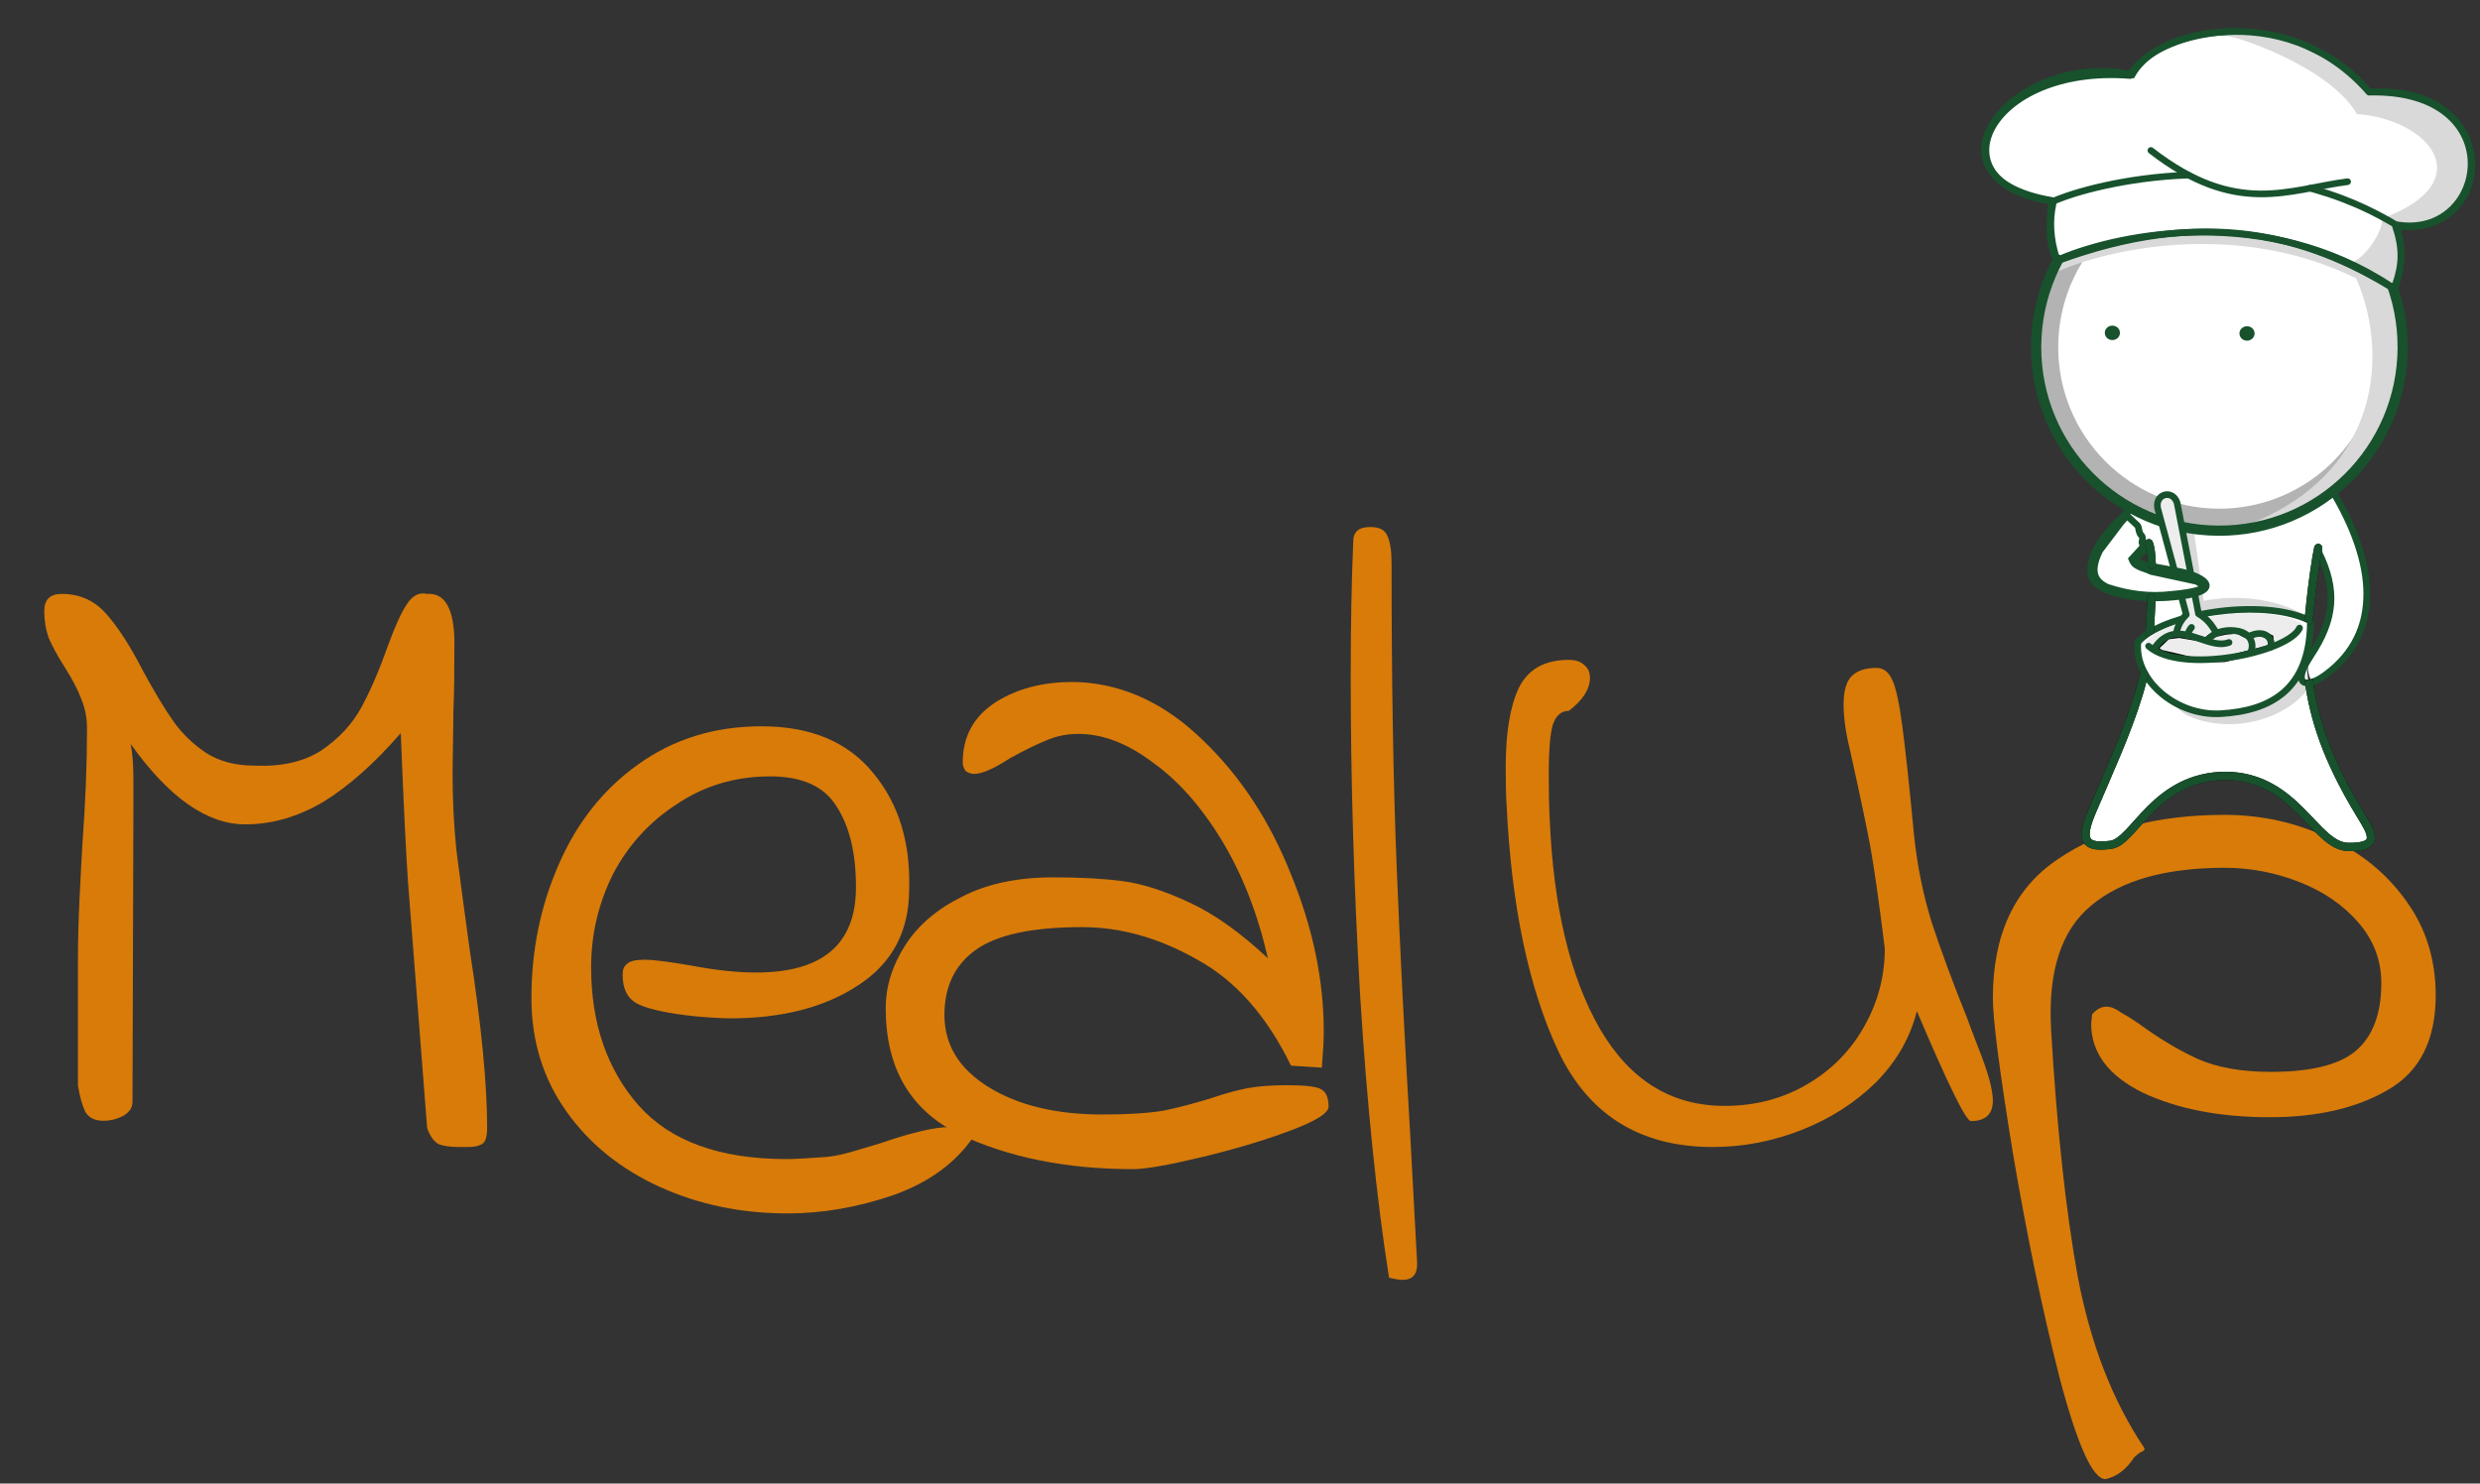 <svg width="112" height="67" viewBox="0 0 112 67" fill="none" xmlns="http://www.w3.org/2000/svg">
<rect x="0" y="0" width="112" height="67" fill="#333333" stroke="none"/>
<path d="M95.086 66.801C94.511 66.801 93.822 65.279 93.017 62.235C92.241 59.191 91.537 55.805 90.905 52.078C90.302 48.38 90 46.047 90 45.08C90 42.206 90.977 40.115 92.931 38.806C94.885 37.469 97.399 36.801 100.474 36.801C102.112 36.801 103.664 37.142 105.129 37.825C106.595 38.479 107.773 39.432 108.664 40.684C109.555 41.907 110 43.33 110 44.952C110 46.971 109.282 48.394 107.845 49.219C106.437 50.044 104.655 50.456 102.5 50.456C100.259 50.456 98.348 50.087 96.767 49.347C95.216 48.579 94.44 47.541 94.44 46.232L94.483 45.805C94.684 45.578 94.899 45.464 95.129 45.464C95.331 45.464 95.546 45.549 95.776 45.72C96.034 45.862 96.308 46.033 96.595 46.232C97.486 46.886 98.362 47.412 99.224 47.811C100.115 48.209 101.221 48.408 102.543 48.408C104.353 48.408 105.632 48.095 106.379 47.469C107.155 46.815 107.543 45.791 107.543 44.397C107.543 43.373 107.198 42.462 106.509 41.666C105.819 40.869 104.928 40.257 103.836 39.831C102.744 39.404 101.624 39.191 100.474 39.191C97.802 39.191 95.79 39.76 94.44 40.898C93.089 42.007 92.486 43.87 92.629 46.488C92.888 50.926 93.29 54.653 93.836 57.669C94.411 60.684 95.402 63.245 96.81 65.35L96.853 65.435C96.853 65.492 96.782 65.549 96.638 65.606C96.523 65.691 96.437 65.762 96.379 65.819C96.034 66.36 95.603 66.687 95.086 66.801Z" fill="#D87B09"/>
<path d="M77.346 51.801C74.093 51.801 71.777 50.374 70.398 47.522C69.048 44.669 68.262 40.956 68.041 36.381C68.014 35.977 68 35.398 68 34.645C68 33.111 68.193 31.927 68.579 31.093C68.993 30.231 69.751 29.801 70.853 29.801C71.157 29.801 71.391 29.881 71.556 30.043C71.722 30.177 71.805 30.366 71.805 30.608C71.805 31.119 71.487 31.617 70.853 32.102C70.495 32.102 70.247 32.33 70.109 32.788C69.999 33.245 69.944 33.945 69.944 34.887C69.944 35.748 69.957 36.434 69.985 36.946C70.15 40.956 70.909 44.131 72.259 46.472C73.61 48.787 75.485 49.944 77.883 49.944C79.262 49.944 80.502 49.621 81.605 48.975C82.708 48.329 83.563 47.468 84.169 46.392C84.803 45.288 85.12 44.104 85.12 42.839C84.845 40.633 84.624 39.085 84.459 38.197C84.293 37.309 83.99 35.869 83.549 33.878C83.356 33.097 83.259 32.411 83.259 31.819C83.259 31.2 83.383 30.77 83.632 30.527C83.88 30.285 84.252 30.164 84.748 30.164C85.051 30.164 85.286 30.339 85.451 30.689C85.617 31.039 85.768 31.725 85.906 32.748C86.044 33.77 86.223 35.439 86.444 37.753C86.582 39.072 86.843 40.364 87.229 41.628C87.643 42.893 88.18 44.346 88.842 45.988C88.897 46.149 89.049 46.553 89.297 47.199C89.545 47.818 89.724 48.329 89.835 48.733C89.945 49.137 90 49.459 90 49.702C90 50.321 89.669 50.63 89.007 50.63C88.787 50.63 87.974 48.975 86.568 45.665C86.264 46.876 85.644 47.953 84.707 48.894C83.769 49.809 82.653 50.523 81.357 51.034C80.061 51.545 78.724 51.801 77.346 51.801Z" fill="#D87B09"/>
<path d="M62.73 57.702C62.166 54.105 61.73 49.849 61.423 44.933C61.141 39.984 61 35.2 61 30.581C61 28.271 61.038 26.226 61.115 24.444C61.115 24.015 61.371 23.801 61.884 23.801C62.294 23.801 62.55 23.933 62.653 24.197C62.781 24.461 62.845 24.873 62.845 25.434C62.845 30.779 62.922 35.349 63.075 39.143C63.229 42.904 63.434 46.962 63.691 51.318C63.844 54.122 63.947 56.019 63.998 57.009C64.024 57.537 63.806 57.801 63.345 57.801C63.191 57.801 62.986 57.768 62.73 57.702Z" fill="#D87B09"/>
<path d="M51.174 52.801C48.159 52.801 45.536 52.272 43.304 51.214C41.101 50.127 40 48.232 40 45.529C40 44.559 40.29 43.619 40.87 42.708C41.449 41.797 42.304 41.063 43.435 40.504C44.565 39.917 45.942 39.623 47.565 39.623C48.812 39.623 49.87 39.682 50.739 39.799C51.609 39.917 52.609 40.24 53.739 40.769C54.87 41.298 56.044 42.135 57.261 43.281C56.797 41.254 56.102 39.476 55.174 37.948C54.246 36.42 53.203 35.245 52.044 34.422C50.913 33.57 49.797 33.144 48.696 33.144C48.174 33.144 47.681 33.247 47.217 33.453C46.783 33.629 46.246 33.893 45.609 34.246C44.884 34.716 44.348 34.951 44 34.951C43.855 34.951 43.725 34.907 43.609 34.819C43.522 34.701 43.478 34.569 43.478 34.422C43.478 33.247 43.986 32.336 45 31.69C46.044 31.043 47.304 30.749 48.783 30.808C50.812 30.926 52.667 31.807 54.348 33.453C56.029 35.069 57.348 37.081 58.304 39.491C59.29 41.9 59.783 44.265 59.783 46.586C59.783 46.968 59.754 47.512 59.696 48.217L58.304 48.129C57.203 45.867 55.783 44.265 54.044 43.325C52.333 42.355 50.609 41.871 48.87 41.871C46.638 41.871 45.044 42.209 44.087 42.884C43.13 43.56 42.652 44.544 42.652 45.837C42.652 47.189 43.319 48.276 44.652 49.099C45.986 49.921 47.696 50.333 49.783 50.333C50.942 50.333 51.87 50.274 52.565 50.156C53.261 50.01 53.986 49.819 54.739 49.583C55.348 49.378 55.884 49.231 56.348 49.143C56.812 49.054 57.406 49.011 58.13 49.011C58.942 49.011 59.449 49.069 59.652 49.187C59.884 49.304 60 49.569 60 49.98C60 50.274 59.406 50.641 58.217 51.082C57.029 51.523 55.696 51.919 54.217 52.272C52.739 52.624 51.725 52.801 51.174 52.801Z" fill="#D87B09"/>
<path d="M35.569 54.801C33.477 54.801 31.549 54.4 29.784 53.597C28.02 52.795 26.614 51.656 25.569 50.179C24.523 48.703 24 47.002 24 45.077C24 42.926 24.409 40.92 25.226 39.059C26.043 37.166 27.235 35.657 28.804 34.534C30.405 33.379 32.268 32.801 34.392 32.801C36.614 32.801 38.297 33.507 39.441 34.919C40.585 36.299 41.124 38.048 41.059 40.166C41.059 42.06 40.291 43.504 38.755 44.499C37.252 45.494 35.324 45.991 32.971 45.991C32.611 45.991 32.072 45.959 31.353 45.895C30.177 45.767 29.343 45.59 28.853 45.365C28.363 45.141 28.118 44.691 28.118 44.017C28.118 43.793 28.183 43.632 28.314 43.536C28.444 43.408 28.706 43.343 29.098 43.343C29.523 43.343 30.274 43.44 31.353 43.632C32.399 43.825 33.33 43.921 34.147 43.921C37.154 43.921 38.657 42.637 38.657 40.07C38.657 38.529 38.363 37.31 37.775 36.411C37.219 35.513 36.222 35.063 34.784 35.063C33.216 35.063 31.811 35.481 30.569 36.315C29.327 37.117 28.363 38.176 27.677 39.492C27.023 40.808 26.696 42.204 26.696 43.68C26.696 46.216 27.415 48.302 28.853 49.939C30.291 51.543 32.513 52.346 35.52 52.346C35.879 52.346 36.484 52.313 37.333 52.249C37.693 52.217 38.134 52.121 38.657 51.961C39.18 51.8 39.556 51.688 39.784 51.623C41.19 51.142 42.219 50.901 42.873 50.901C43.363 50.901 43.739 51.03 44 51.287C43.183 52.506 41.958 53.405 40.324 53.982C38.722 54.528 37.137 54.801 35.569 54.801Z" fill="#D87B09"/>
<path d="M20.439 34.904C20.439 36.074 20.494 37.216 20.604 38.332C20.741 39.42 20.946 40.958 21.22 42.944C21.74 46.291 22 48.957 22 50.944C22 51.352 21.918 51.597 21.754 51.678C21.589 51.76 21.398 51.801 21.179 51.801C20.96 51.801 20.809 51.801 20.727 51.801C20.344 51.801 20.042 51.76 19.823 51.678C19.604 51.569 19.426 51.325 19.29 50.944L18.427 39.842C18.345 38.727 18.235 36.482 18.099 33.108C16.921 34.468 15.758 35.502 14.608 36.21C13.458 36.89 12.281 37.23 11.076 37.23C9.351 37.23 7.626 36.019 5.901 33.598C5.984 34.006 6.025 34.55 6.025 35.23C6.025 35.91 6.025 36.305 6.025 36.414L5.984 49.76C5.984 50.032 5.833 50.25 5.532 50.413C5.258 50.549 4.971 50.617 4.669 50.617C4.286 50.617 4.012 50.481 3.848 50.209C3.711 49.91 3.602 49.515 3.52 49.025V43.311C3.52 42.441 3.547 41.461 3.602 40.373C3.656 39.284 3.697 38.523 3.725 38.087C3.862 36.182 3.93 34.455 3.93 32.904C3.93 32.441 3.848 32.006 3.684 31.598C3.52 31.162 3.273 30.686 2.945 30.169C2.616 29.652 2.37 29.203 2.205 28.822C2.068 28.441 2 28.033 2 27.598C2 27.081 2.26 26.822 2.78 26.822C3.602 26.822 4.272 27.122 4.793 27.72C5.313 28.292 5.874 29.162 6.476 30.332C6.997 31.285 7.448 32.033 7.832 32.577C8.215 33.121 8.708 33.598 9.31 34.006C9.912 34.387 10.638 34.577 11.487 34.577C12.719 34.632 13.732 34.4 14.526 33.883C15.32 33.339 15.922 32.686 16.333 31.924C16.743 31.162 17.14 30.237 17.524 29.149C17.852 28.251 18.14 27.625 18.386 27.271C18.632 26.89 18.934 26.741 19.29 26.822C20.111 26.768 20.522 27.516 20.522 29.067C20.522 30.373 20.508 31.339 20.48 31.965L20.439 34.904Z" fill="#D87B09"/>
<g clip-path="url(#clip0_282_11773)">
<path d="M104.426 26.561C103.497 30.93 105.012 34.231 106.585 36.813C107.07 37.61 107.514 38.274 106.013 38.244C104.513 38.213 103.695 35.079 100.507 35.034C97.278 35.034 96.356 38.025 95.288 38.151C94.221 38.278 93.634 37.944 94.45 36.64C96.838 32.822 97.995 26.363 96.707 26.785L97.245 25.341L97.118 24.614L96.797 24.829L95.865 23.384L96.32 22.852C101.165 24.985 102.712 23.001 105.335 22.359C105.915 22.893 106.052 23.392 106.061 23.661C106.07 23.931 106.964 25.177 106.694 25.39C106.626 25.443 107.103 27.24 106.934 27.184C106.892 27.17 106.782 28.485 106.638 28.528C106.493 28.572 105.892 29.818 105.712 29.88C105.622 29.911 104.649 30.942 104.425 30.774C104.313 30.691 104.158 30.21 104.252 29.851C104.346 29.491 104.69 29.251 104.653 29.261C104.505 29.301 105.358 27.63 105.308 27.609C105.106 27.523 105.348 26.112 105.181 26.075C105.014 26.038 104.881 24.904 104.817 24.995C104.559 25.356 104.38 25.844 104.426 26.561Z" fill="white"/>
<path d="M99.045 23.746L99.594 27.643C99.594 27.643 99.238 28.143 99.085 27.734C98.933 27.326 98.169 23.95 98.169 23.95L98.353 23.531L99.045 23.746Z" fill="#D9D9D9"/>
<path d="M100.193 23.973C95.622 23.954 91.932 20.224 91.951 15.643C91.971 11.061 95.692 7.363 100.264 7.383C104.835 7.402 108.526 11.132 108.506 15.713C108.487 20.294 104.765 23.992 100.193 23.973Z" fill="white"/>
<path d="M92.951 15.647C92.969 11.616 96.243 8.366 100.26 8.383C104.277 8.4 107.523 11.678 107.506 15.709C107.489 19.739 104.215 22.99 100.198 22.973L100.194 23.973L100.619 23.965C104.994 23.761 108.487 20.151 108.506 15.713C108.525 11.132 104.835 7.402 100.264 7.383C95.693 7.363 91.971 11.061 91.951 15.642C91.932 20.224 95.622 23.954 100.194 23.973L100.198 22.973C96.181 22.956 92.934 19.678 92.951 15.647Z" fill="#B3B3B3"/>
<path d="M97.782 7.948C99.044 7.549 100.293 7.399 101.457 7.58C102.621 7.76 103.802 8.22 104.726 8.818C105.644 9.412 106.491 10.208 107.091 11.094C107.391 11.536 107.691 12.061 107.899 12.549C108.106 13.037 108.161 13.524 108.268 14.04C108.488 15.088 108.483 16.237 108.285 17.277C108.087 18.318 107.654 19.364 107.07 20.261C106.486 21.157 105.683 21.98 104.768 22.596C103.85 23.213 102.736 23.5 101.524 23.694C106.623 21.721 107.807 17.395 106.828 13.757C105.835 10.069 102.118 7.167 97.782 7.948Z" fill="#D9D9D9"/>
<path d="M108.101 13.558C102.437 9.702 95.609 11.069 92.876 12.282C92.84 12.174 92.807 12.065 92.777 11.957C92.763 11.902 92.812 11.841 92.799 11.787C92.785 11.732 92.71 11.684 92.699 11.63C92.676 11.52 92.656 11.41 92.641 11.3C92.624 11.19 92.613 11.079 92.605 10.969C92.597 10.858 92.594 10.746 92.594 10.634C92.594 10.523 92.6 10.41 92.608 10.297C92.616 10.185 92.63 10.071 92.65 9.957C92.669 9.844 92.692 9.73 92.72 9.615C94.501 8.824 101.949 6.927 108.133 10.654C108.492 11.69 108.51 12.484 108.101 13.558Z" fill="#D9D9D9"/>
<path d="M95.396 15.358C95.207 15.358 95.055 15.211 95.056 15.031C95.056 14.85 95.21 14.705 95.399 14.706C95.588 14.706 95.74 14.853 95.74 15.034C95.739 15.214 95.585 15.359 95.396 15.358Z" fill="#17522D"/>
<path d="M101.477 15.386C101.288 15.385 101.136 15.238 101.136 15.058C101.137 14.878 101.291 14.732 101.48 14.733C101.669 14.734 101.821 14.88 101.82 15.061C101.82 15.241 101.666 15.387 101.477 15.386Z" fill="#17522D"/>
<path d="M108.15 13.071C108.404 12.248 108.606 11.393 108.234 10.218C112.845 10.739 113.075 3.719 106.99 4.174C103.944 0.423 97.69 0.89 96.298 3.371C90.966 2.249 86.376 7.984 92.656 9.053C92.571 9.999 92.45 10.951 92.91 11.787C99.509 9.354 104.16 10.591 108.15 13.071Z" fill="white"/>
<path d="M101.027 1.283C103.155 1.325 105.499 2.142 107.057 4.017C108.568 3.919 109.708 4.276 110.492 4.879C111.288 5.491 111.706 6.349 111.773 7.207C111.839 8.063 111.555 8.922 110.947 9.533C110.374 10.108 109.525 10.454 108.439 10.384C108.736 11.495 108.535 12.329 108.294 13.113L108.236 13.299L108.071 13.196C106.089 11.964 103.949 11.045 101.49 10.733C99.031 10.422 96.242 10.716 92.962 11.926L92.84 11.97L92.779 11.857C92.316 11.015 92.412 10.064 92.495 9.173C90.99 8.893 90.086 8.335 89.695 7.627C89.288 6.888 89.466 6.043 90.001 5.301C91.053 3.841 93.543 2.681 96.223 3.201C96.604 2.586 97.263 2.107 98.072 1.781C98.923 1.438 99.951 1.262 101.027 1.283ZM101.021 1.583C99.979 1.562 98.992 1.734 98.184 2.059C97.374 2.385 96.755 2.861 96.429 3.442L96.376 3.538L96.267 3.515C93.655 2.966 91.236 4.1 90.244 5.475C89.75 6.16 89.626 6.879 89.958 7.481C90.294 8.092 91.129 8.639 92.681 8.903L92.818 8.927L92.806 9.064C92.724 9.98 92.62 10.839 92.984 11.599C96.249 10.414 99.045 10.122 101.527 10.436C103.97 10.746 106.099 11.642 108.061 12.839C108.282 12.086 108.422 11.307 108.091 10.261L108.022 10.041L108.252 10.066C109.364 10.192 110.195 9.863 110.734 9.321C111.275 8.777 111.533 8.007 111.473 7.23C111.413 6.455 111.036 5.675 110.309 5.116C109.582 4.557 108.494 4.21 107.002 4.321L106.923 4.327L106.874 4.266C105.385 2.433 103.106 1.624 101.021 1.583Z" fill="#17522D"/>
<path d="M107.686 9.826C107.44 10.261 107.456 9.451 107.56 9.9C107.662 10.341 106.867 11.643 106.191 11.851L108.066 12.902L108.339 12.352L108.424 11.253L108.171 10.07L108.804 10.092L109.731 10.05L110.744 9.331L111.46 8.401L111.608 6.774L110.997 5.633L110.09 4.809C109.278 4.415 108.371 4.091 106.989 4.115L105.273 2.769L103.007 1.667L101.29 1.543L100.436 1.606C100.608 1.506 105.155 2.922 106.442 5.15C109.744 5.398 111.993 8.186 107.686 9.828V9.826Z" fill="#D9D9D9"/>
<path d="M100.437 1.292C102.571 1.15 105.095 1.792 107.059 4.011C108.675 3.983 109.841 4.388 110.608 5.02C111.387 5.662 111.743 6.528 111.747 7.375C111.751 8.22 111.405 9.049 110.78 9.616C110.152 10.187 109.251 10.487 108.164 10.29C108.082 10.275 108.028 10.198 108.042 10.116C108.057 10.035 108.136 9.98 108.217 9.995C109.216 10.176 110.022 9.899 110.578 9.394C111.136 8.886 111.45 8.142 111.447 7.377C111.443 6.615 111.124 5.834 110.417 5.251C109.708 4.668 108.598 4.272 106.997 4.312C106.952 4.313 106.909 4.294 106.879 4.26C104.981 2.082 102.531 1.453 100.457 1.591C99.418 1.66 98.477 1.921 97.751 2.274C97.017 2.629 96.526 3.066 96.35 3.471C96.325 3.53 96.264 3.566 96.201 3.561C92.99 3.304 90.815 4.519 90.098 5.834C89.743 6.486 89.745 7.157 90.136 7.711C90.533 8.273 91.351 8.744 92.69 8.935C92.772 8.947 92.829 9.023 92.817 9.105C92.805 9.186 92.729 9.243 92.647 9.232C91.265 9.035 90.354 8.539 89.891 7.884C89.423 7.221 89.435 6.425 89.835 5.691C90.62 4.248 92.899 3.025 96.124 3.255C96.371 2.789 96.912 2.347 97.62 2.004C98.383 1.634 99.362 1.364 100.437 1.292Z" fill="#17522D"/>
<path d="M98.831 7.758C98.914 7.758 98.981 7.826 98.981 7.908C98.981 7.991 98.914 8.058 98.831 8.059H98.797V8.058C98.09 8.084 97.416 8.147 96.79 8.23C96.163 8.314 95.583 8.42 95.065 8.534C94.546 8.649 94.088 8.772 93.706 8.891C93.363 8.998 93.082 9.102 92.872 9.191C92.688 9.996 92.758 10.776 92.992 11.546C95.82 10.352 102.457 9.104 108.042 12.795C108.198 12.345 108.275 11.949 108.277 11.559C108.278 11.133 108.193 10.708 108.028 10.222C107.279 9.774 106.511 9.409 105.737 9.115H105.736C105.539 9.04 105.341 8.969 105.143 8.903C104.944 8.837 104.746 8.776 104.547 8.719L104.541 8.717C104.533 8.714 104.524 8.712 104.511 8.708C104.499 8.705 104.483 8.7 104.466 8.694H104.465C104.447 8.69 104.427 8.685 104.405 8.679C104.389 8.675 104.372 8.67 104.36 8.667C104.347 8.663 104.338 8.661 104.33 8.659C104.317 8.656 104.304 8.652 104.298 8.65L104.289 8.647C104.209 8.627 104.16 8.546 104.18 8.466C104.2 8.385 104.282 8.336 104.362 8.356C104.369 8.358 104.375 8.36 104.379 8.361C104.383 8.363 104.388 8.364 104.391 8.365C104.397 8.367 104.397 8.368 104.396 8.367C104.413 8.371 104.43 8.376 104.442 8.379L104.471 8.387L104.486 8.391L104.546 8.406L104.561 8.41C104.569 8.413 104.578 8.415 104.591 8.419C104.601 8.422 104.615 8.426 104.629 8.431H104.63C104.833 8.489 105.035 8.552 105.237 8.619C105.439 8.686 105.642 8.758 105.844 8.835C106.55 9.103 107.251 9.429 107.939 9.821L108.233 9.994L108.272 10.027C108.283 10.041 108.291 10.057 108.297 10.073C108.48 10.601 108.578 11.076 108.576 11.56C108.574 12.044 108.472 12.529 108.263 13.079C108.246 13.122 108.211 13.155 108.167 13.169C108.124 13.182 108.076 13.175 108.038 13.149C102.434 9.334 95.666 10.685 92.958 11.887C92.92 11.904 92.876 11.904 92.837 11.887C92.798 11.87 92.768 11.837 92.755 11.797C92.461 10.912 92.36 9.999 92.596 9.047L92.609 9.015C92.624 8.984 92.649 8.959 92.681 8.945C92.91 8.844 93.227 8.726 93.617 8.604C94.008 8.483 94.473 8.357 94.999 8.241C95.526 8.125 96.115 8.017 96.751 7.933C97.388 7.848 98.073 7.786 98.792 7.759L98.797 7.758H98.831Z" fill="#17522D"/>
<path d="M97.017 6.702C97.068 6.637 97.162 6.625 97.227 6.676C99.141 8.162 100.665 8.587 102.033 8.607C102.72 8.616 103.373 8.524 104.026 8.406C104.674 8.288 105.332 8.143 106.004 8.056C106.086 8.046 106.162 8.104 106.172 8.186C106.183 8.268 106.124 8.343 106.042 8.354C105.38 8.439 104.743 8.58 104.08 8.701C103.421 8.82 102.744 8.917 102.028 8.907C100.587 8.886 99.002 8.433 97.043 6.912C96.978 6.862 96.966 6.768 97.017 6.702Z" fill="#17522D"/>
<path d="M92.859 11.426L92.745 11.627C92.739 11.638 92.737 11.643 92.734 11.649C92.725 11.663 92.72 11.674 92.72 11.677C92.703 11.708 92.687 11.738 92.672 11.768C92.655 11.799 92.64 11.83 92.625 11.861C92.608 11.892 92.594 11.923 92.579 11.954C92.565 11.984 92.549 12.015 92.535 12.046C92.521 12.078 92.505 12.109 92.491 12.14C92.477 12.172 92.462 12.203 92.448 12.235C92.434 12.267 92.421 12.298 92.407 12.33C91.972 13.348 91.729 14.47 91.724 15.646C91.719 16.823 91.953 17.946 92.379 18.968C92.805 19.99 93.424 20.911 94.191 21.686C94.957 22.46 95.871 23.088 96.887 23.524C97.141 23.633 97.402 23.73 97.668 23.814L97.778 23.849L97.783 23.787L97.701 23.584L97.639 23.44C97.614 23.38 97.681 23.333 97.619 23.312C97.557 23.29 97.495 23.268 97.434 23.246C97.372 23.223 97.311 23.199 97.25 23.175C97.189 23.15 97.129 23.125 97.069 23.1C96.108 22.688 95.243 22.093 94.518 21.36C93.793 20.628 93.207 19.756 92.805 18.79C92.401 17.823 92.181 16.762 92.186 15.648C92.191 14.534 92.42 13.475 92.831 12.512C92.845 12.482 92.856 12.452 92.87 12.422C92.884 12.392 92.898 12.363 92.91 12.333C92.924 12.303 92.938 12.274 92.951 12.244C92.965 12.215 92.979 12.186 92.993 12.157C93.007 12.127 93.022 12.098 93.036 12.07C93.05 12.04 93.066 12.011 93.081 11.982C93.094 11.953 93.111 11.924 93.126 11.896C93.132 11.885 93.134 11.879 93.134 11.879V11.876V11.874C93.14 11.862 93.143 11.86 93.143 11.857L93.256 11.656L92.859 11.426ZM108.213 12.713L107.777 12.861L107.851 13.08C107.856 13.094 107.862 13.11 107.867 13.13C107.87 13.144 107.876 13.158 107.884 13.178C107.89 13.194 107.892 13.207 107.898 13.218C107.904 13.234 107.909 13.249 107.912 13.261C107.918 13.278 107.923 13.293 107.926 13.307C108.003 13.56 108.069 13.818 108.121 14.081C108.226 14.606 108.28 15.15 108.277 15.707C108.258 20.163 104.643 23.756 100.196 23.737C99.919 23.737 99.644 23.72 99.373 23.692C99.103 23.663 98.837 23.621 98.575 23.566L98.35 23.519L98.444 23.973L98.481 24.018C98.503 24.046 98.55 24.032 98.585 24.038C98.62 24.046 98.654 24.052 98.689 24.057C98.759 24.071 98.829 24.082 98.9 24.093C98.97 24.105 99.041 24.116 99.112 24.124C99.183 24.132 99.254 24.14 99.325 24.149C99.611 24.179 99.901 24.195 100.194 24.197C104.89 24.216 108.718 20.413 108.739 15.707C108.741 15.119 108.684 14.544 108.573 13.988C108.517 13.711 108.449 13.439 108.367 13.172C108.362 13.155 108.356 13.139 108.353 13.123V13.121C108.348 13.104 108.342 13.088 108.339 13.075V13.069C108.334 13.05 108.328 13.034 108.323 13.02C108.32 13.008 108.314 12.992 108.309 12.973C108.306 12.959 108.3 12.945 108.292 12.926L108.213 12.713Z" fill="#17522D"/>
<path d="M97.653 31.518C97.774 31.642 97.957 31.51 98.09 31.613C98.24 31.938 98.557 32.217 98.895 32.361C99.048 32.426 99.203 32.481 99.362 32.527C99.996 32.71 100.673 32.748 101.326 32.662C101.98 32.576 102.61 32.365 103.15 32.051C103.69 31.736 104.141 31.318 104.436 30.818L103.336 30.395L97.666 31.06L97.653 31.518Z" fill="#D9D9D9"/>
<path d="M104.627 24.756C104.701 24.719 104.791 24.748 104.828 24.822C105.276 25.714 105.473 26.512 105.411 27.305C105.349 28.096 105.029 28.866 104.475 29.704C104.261 30.026 104.149 30.27 104.106 30.439C104.062 30.617 104.104 30.665 104.115 30.674C104.136 30.69 104.208 30.714 104.372 30.663C104.526 30.615 104.723 30.511 104.943 30.349C105.567 29.889 106.014 29.355 106.307 28.765C106.562 28.248 106.699 27.683 106.729 27.08L106.736 26.819C106.735 26.116 106.592 25.365 106.321 24.579C106.254 24.383 106.178 24.184 106.095 23.984L105.964 23.682C105.918 23.581 105.871 23.48 105.821 23.378C105.772 23.276 105.721 23.174 105.668 23.071L105.504 22.764C105.475 22.712 105.446 22.66 105.417 22.609V22.608C105.388 22.557 105.358 22.505 105.328 22.453H105.327C105.297 22.401 105.267 22.35 105.236 22.298C105.194 22.227 105.216 22.134 105.287 22.092C105.358 22.049 105.45 22.072 105.493 22.143C105.525 22.196 105.556 22.249 105.587 22.303L105.677 22.46C105.707 22.513 105.737 22.566 105.766 22.618L105.766 22.619C105.882 22.829 105.991 23.039 106.092 23.247C106.142 23.351 106.191 23.455 106.237 23.558L106.372 23.868V23.869C106.457 24.074 106.536 24.279 106.605 24.481C106.884 25.291 107.035 26.077 107.036 26.819C107.036 27.561 106.89 28.261 106.575 28.898C106.26 29.535 105.779 30.105 105.121 30.59C104.884 30.764 104.658 30.888 104.462 30.949C104.276 31.007 104.072 31.023 103.928 30.908C103.774 30.785 103.763 30.576 103.815 30.366C103.87 30.148 104.003 29.872 104.225 29.538C104.763 28.725 105.055 28.005 105.112 27.281C105.169 26.558 104.992 25.816 104.56 24.957C104.523 24.883 104.553 24.793 104.627 24.756Z" fill="#17522D"/>
<path d="M99.32 27.174C101.564 26.686 103.461 27.317 104.33 27.939L101.825 27.556L99.407 27.654L99.32 27.174Z" fill="#D9D9D9"/>
<path opacity="0.998" d="M99.345 27.753C99.367 27.747 99.391 27.744 99.415 27.739C99.509 27.719 99.603 27.703 99.699 27.686C99.794 27.67 99.89 27.655 99.987 27.641C101.537 27.415 103.239 27.482 104.343 28.038C104.337 31.136 102.54 32.101 100.293 32.23C98.314 32.344 96.386 30.754 96.55 29.006C96.673 28.851 96.852 28.702 97.077 28.563C97.301 28.424 97.57 28.294 97.872 28.176C97.948 28.146 98.025 28.118 98.105 28.09C98.184 28.062 98.265 28.035 98.348 28.009C98.39 27.995 98.432 27.984 98.474 27.97C98.497 27.965 98.517 27.959 98.538 27.951" fill="white"/>
<path opacity="0.998" d="M99.966 27.494C101.526 27.266 103.265 27.329 104.41 27.906C104.461 27.931 104.492 27.983 104.492 28.04C104.489 29.618 104.029 30.68 103.258 31.361C102.491 32.037 101.441 32.316 100.302 32.381C99.271 32.441 98.256 32.057 97.52 31.432C96.785 30.808 96.313 29.929 96.4 28.993L96.41 28.951C96.415 28.938 96.424 28.925 96.433 28.914C96.57 28.741 96.764 28.582 96.997 28.437C97.231 28.292 97.509 28.158 97.817 28.038L98.055 27.95C98.136 27.921 98.219 27.894 98.304 27.868C98.326 27.86 98.348 27.853 98.368 27.847C98.39 27.841 98.409 27.835 98.428 27.829L98.438 27.826C98.458 27.821 98.471 27.818 98.482 27.813C98.559 27.783 98.647 27.82 98.678 27.897C98.708 27.974 98.67 28.061 98.593 28.091C98.566 28.102 98.541 28.108 98.519 28.114C98.497 28.121 98.474 28.128 98.454 28.134C98.433 28.141 98.414 28.147 98.397 28.153L98.394 28.154C98.312 28.179 98.232 28.206 98.154 28.233C98.077 28.26 98.001 28.288 97.927 28.317C97.631 28.432 97.37 28.559 97.155 28.692C96.958 28.815 96.804 28.942 96.696 29.067C96.639 29.863 97.045 30.635 97.715 31.204C98.397 31.782 99.336 32.136 100.284 32.082C101.392 32.018 102.364 31.749 103.059 31.136C103.734 30.54 104.169 29.598 104.189 28.133C103.261 27.7 101.914 27.595 100.591 27.72L100.009 27.791C99.913 27.805 99.818 27.819 99.725 27.835C99.629 27.852 99.536 27.868 99.445 27.887L99.444 27.886C99.429 27.89 99.415 27.893 99.405 27.895C99.393 27.897 99.386 27.899 99.381 27.9C99.301 27.92 99.219 27.871 99.199 27.791C99.179 27.71 99.228 27.629 99.309 27.609C99.326 27.605 99.342 27.602 99.353 27.6C99.366 27.598 99.373 27.596 99.38 27.594L99.384 27.593C99.48 27.573 99.578 27.557 99.673 27.541L99.966 27.494Z" fill="#17522D"/>
<path opacity="0.998" d="M96.977 29.124C97.585 28.353 99.106 28.027 100.586 27.878C102.304 27.704 103.523 27.985 103.883 28.278C103.625 28.945 102.206 29.484 100.697 29.692C99.189 29.901 97.591 29.779 96.977 29.124Z" fill="#EDEDED"/>
<path opacity="0.998" d="M100.574 27.753C101.442 27.665 102.187 27.692 102.762 27.779C103.05 27.823 103.298 27.881 103.498 27.948C103.696 28.015 103.855 28.094 103.962 28.181L104.033 28.238L104 28.322C103.924 28.519 103.768 28.695 103.565 28.85C103.361 29.006 103.102 29.147 102.808 29.271C102.22 29.521 101.477 29.71 100.714 29.816C99.952 29.921 99.164 29.944 98.486 29.855C97.814 29.768 97.224 29.57 96.886 29.21L96.812 29.131L96.879 29.047C97.206 28.631 97.77 28.347 98.418 28.148C99.071 27.948 99.83 27.828 100.574 27.753ZM102.725 28.026C102.172 27.943 101.449 27.916 100.599 28.002C99.863 28.076 99.122 28.194 98.492 28.387C97.911 28.565 97.442 28.803 97.152 29.115C97.442 29.365 97.921 29.53 98.518 29.607C99.169 29.692 99.934 29.672 100.68 29.568C101.426 29.465 102.147 29.281 102.711 29.042C102.992 28.923 103.231 28.791 103.413 28.651C103.557 28.541 103.659 28.429 103.722 28.319C103.648 28.276 103.547 28.229 103.418 28.186C103.234 28.124 103.002 28.068 102.725 28.026Z" fill="#EDEDED"/>
<path opacity="0.998" d="M98.292 28.559C98.36 28.301 98.42 28.046 98.748 27.718L97.451 22.903C97.335 22.244 98.143 22.055 98.332 22.676L99.298 27.678C99.739 27.931 99.906 28.232 100.098 28.528L100.498 29.217L99.165 29.476C99.165 29.476 98.467 29.218 98.41 29.07C98.352 28.921 98.292 28.559 98.292 28.559Z" fill="#EDEDED"/>
<path d="M95.664 23.509L94.697 24.787C94.177 25.835 94.468 26.363 95.114 26.663C96.098 26.991 97.082 27.108 98.066 26.995C100.315 26.796 99.694 26.355 99.26 26.114L97.202 25.667C96.951 25.538 96.542 25.479 96.453 25.278L97.043 24.628C97.043 24.628 97.027 24.628 96.999 24.626C96.971 24.623 96.966 24.598 96.93 24.593C96.894 24.587 96.921 24.512 96.893 24.502C96.865 24.491 96.913 24.398 96.91 24.384C96.907 24.37 96.927 24.179 96.817 24.078C96.706 23.978 96.769 23.741 96.623 23.614C96.477 23.487 96.237 23.239 96.127 23.145C96.019 23.052 95.664 23.51 95.664 23.51L95.664 23.509Z" fill="white"/>
<path d="M95.665 23.511C95.665 23.511 96.019 23.052 96.127 23.145C96.237 23.239 96.477 23.487 96.623 23.614C96.768 23.741 96.707 23.977 96.817 24.078C96.927 24.179 96.907 24.37 96.91 24.384C96.912 24.398 96.865 24.49 96.893 24.502C96.921 24.512 96.894 24.587 96.929 24.593C96.965 24.598 96.972 24.623 96.999 24.626C97.027 24.629 97.043 24.629 97.043 24.629L96.453 25.277C96.541 25.479 96.951 25.538 97.202 25.667L99.26 26.114C99.694 26.355 100.315 26.795 98.066 26.994C97.205 27.093 96.344 27.017 95.483 26.776L95.114 26.663C94.508 26.382 94.215 25.9 94.609 24.977L94.697 24.787L95.665 23.509V23.511ZM96.068 23.504C96.025 23.547 95.983 23.595 95.951 23.633C95.935 23.651 95.922 23.668 95.913 23.679C95.909 23.684 95.906 23.688 95.904 23.69C95.903 23.692 95.902 23.693 95.902 23.693L95.901 23.692L94.956 24.941C94.72 25.423 94.698 25.728 94.755 25.921C94.809 26.103 94.954 26.253 95.224 26.382C96.165 26.694 97.1 26.804 98.032 26.696L98.04 26.695C98.594 26.646 98.955 26.583 99.178 26.518C99.22 26.506 99.255 26.492 99.285 26.481C99.245 26.454 99.198 26.426 99.147 26.396L97.138 25.96L97.099 25.952L97.064 25.933C97.02 25.911 96.963 25.888 96.89 25.862C96.824 25.839 96.735 25.809 96.659 25.779C96.58 25.749 96.489 25.709 96.408 25.656C96.327 25.603 96.233 25.522 96.178 25.398L96.1 25.22L96.231 25.076L96.622 24.645C96.619 24.637 96.617 24.629 96.616 24.622C96.613 24.616 96.609 24.61 96.607 24.604C96.584 24.545 96.583 24.493 96.584 24.468C96.587 24.417 96.6 24.373 96.605 24.356C96.606 24.352 96.607 24.347 96.609 24.343C96.609 24.331 96.609 24.319 96.607 24.308C96.605 24.296 96.602 24.288 96.601 24.285C96.529 24.213 96.493 24.131 96.474 24.071C96.455 24.012 96.444 23.945 96.438 23.912C96.42 23.819 96.412 23.828 96.425 23.84C96.345 23.77 96.242 23.669 96.152 23.582C96.123 23.553 96.093 23.528 96.068 23.503V23.504Z" fill="#17522D"/>
<path opacity="0.998" d="M97.325 29.291L97.894 28.753L98.418 28.687L99.396 28.85L99.601 28.92C99.601 28.92 99.948 28.656 100.012 28.648C100.076 28.639 100.44 28.549 100.504 28.54C100.568 28.532 101.037 28.492 101.037 28.492L101.555 28.759C101.555 28.759 101.778 28.637 101.837 28.642C101.896 28.647 102.111 28.597 102.193 28.625C102.275 28.653 102.547 28.791 102.547 28.791L102.564 28.964L102.531 29.242L100.467 29.777L99 29.799L97.59 29.474L97.325 29.291Z" fill="#EDEDED"/>
<path opacity="0.998" d="M101.094 28.38L101.554 28.616C101.573 28.606 101.596 28.595 101.62 28.584C101.653 28.568 101.691 28.552 101.725 28.539C101.742 28.533 101.761 28.527 101.779 28.523C101.794 28.519 101.82 28.513 101.848 28.516L101.849 28.517C101.849 28.517 101.86 28.516 101.892 28.513C101.906 28.511 101.921 28.509 101.938 28.507C101.954 28.505 101.973 28.502 101.991 28.5C102.028 28.496 102.07 28.491 102.109 28.49C102.144 28.489 102.191 28.492 102.233 28.506C102.282 28.523 102.38 28.568 102.455 28.605C102.495 28.624 102.532 28.643 102.559 28.656C102.572 28.663 102.583 28.668 102.591 28.672C102.595 28.674 102.598 28.676 102.6 28.677L102.603 28.678L102.665 28.709L102.671 28.777L102.688 28.951L102.69 28.965L102.688 28.977L102.655 29.256L102.645 29.341L100.498 29.896L100.484 29.9H100.468L99.002 29.923H98.987L98.972 29.92L97.563 29.595L97.539 29.59L97.52 29.576L97.254 29.394L97.127 29.306L97.24 29.2L97.809 28.661L97.838 28.633L97.878 28.628L98.403 28.561L98.42 28.56L98.439 28.562L99.417 28.727L99.427 28.727L99.437 28.731L99.579 28.778L99.582 28.777C99.616 28.752 99.662 28.718 99.71 28.684C99.758 28.65 99.81 28.615 99.855 28.587C99.877 28.573 99.898 28.56 99.918 28.55C99.933 28.542 99.963 28.527 99.994 28.523C100.018 28.519 100.117 28.498 100.23 28.472C100.332 28.448 100.448 28.42 100.488 28.415L100.783 28.388C100.846 28.382 100.906 28.377 100.951 28.373C100.974 28.371 100.993 28.369 101.006 28.368C101.012 28.368 101.017 28.367 101.021 28.367C101.022 28.367 101.024 28.367 101.025 28.367L101.026 28.366L101.062 28.363L101.094 28.38ZM100.973 28.622C100.928 28.626 100.867 28.631 100.805 28.637C100.679 28.648 100.55 28.659 100.521 28.663C100.496 28.666 100.398 28.689 100.286 28.715C100.185 28.738 100.069 28.765 100.029 28.77C100.044 28.768 100.05 28.764 100.033 28.773C100.022 28.778 100.006 28.787 99.987 28.799C99.948 28.823 99.901 28.855 99.855 28.888C99.808 28.92 99.764 28.953 99.731 28.977C99.714 28.99 99.7 29 99.691 29.007C99.686 29.01 99.682 29.014 99.68 29.016C99.679 29.017 99.677 29.017 99.677 29.018L99.623 29.059L99.561 29.037L99.365 28.971L98.412 28.811L97.95 28.87L97.523 29.274L97.642 29.356L99.01 29.672L100.448 29.65L102.416 29.141L102.438 28.96L102.429 28.871C102.405 28.859 102.376 28.845 102.346 28.83C102.265 28.791 102.185 28.753 102.153 28.742C102.153 28.742 102.142 28.74 102.113 28.74C102.087 28.741 102.055 28.744 102.021 28.748C102.004 28.75 101.987 28.752 101.97 28.754C101.953 28.756 101.937 28.759 101.921 28.761C101.895 28.764 101.857 28.766 101.826 28.764C101.839 28.765 101.846 28.764 101.838 28.766C101.833 28.767 101.824 28.77 101.812 28.774C101.788 28.783 101.758 28.796 101.728 28.811C101.698 28.825 101.67 28.839 101.649 28.85C101.638 28.855 101.629 28.86 101.623 28.863C101.62 28.865 101.618 28.865 101.616 28.866L101.615 28.867L101.557 28.899L101.497 28.869L101.011 28.618C101 28.619 100.987 28.621 100.973 28.622Z" fill="black"/>
<path opacity="0.998" d="M103.911 28.228C103.987 28.262 104.021 28.351 103.987 28.426C103.911 28.597 103.757 28.751 103.566 28.888C103.372 29.027 103.127 29.156 102.848 29.274C102.289 29.51 101.58 29.704 100.842 29.822C100.104 29.939 99.331 29.981 98.644 29.91C97.961 29.838 97.342 29.653 96.935 29.294C96.873 29.24 96.867 29.145 96.922 29.082C96.977 29.021 97.072 29.015 97.134 29.07C97.472 29.367 98.016 29.543 98.675 29.612C99.329 29.68 100.076 29.64 100.795 29.526C101.514 29.411 102.199 29.222 102.731 28.997C102.997 28.885 103.221 28.766 103.391 28.644C103.563 28.521 103.668 28.404 103.713 28.303C103.747 28.228 103.836 28.194 103.911 28.228Z" fill="#17522D"/>
<path opacity="0.998" d="M98.082 28.512C98.403 28.441 98.726 28.501 99.026 28.588C99.177 28.631 99.329 28.684 99.473 28.733C99.618 28.783 99.758 28.829 99.894 28.864C100.167 28.935 100.404 28.954 100.614 28.874C100.692 28.844 100.778 28.883 100.808 28.961C100.837 29.038 100.798 29.125 100.721 29.154C100.424 29.267 100.113 29.23 99.819 29.154C99.671 29.116 99.522 29.066 99.376 29.016C99.229 28.966 99.086 28.917 98.944 28.876C98.657 28.793 98.392 28.75 98.147 28.805C97.907 28.857 97.665 29.007 97.43 29.349C97.383 29.418 97.289 29.435 97.221 29.389C97.153 29.342 97.135 29.249 97.182 29.18C97.451 28.787 97.755 28.584 98.082 28.512Z" fill="#17522D"/>
<path opacity="0.998" d="M99.609 28.779C100.009 28.33 100.647 28.258 101.13 28.363C101.452 28.433 101.673 28.605 101.782 28.829C101.89 29.049 101.881 29.301 101.781 29.515C101.746 29.59 101.657 29.623 101.582 29.588C101.507 29.553 101.475 29.464 101.51 29.389C101.575 29.249 101.577 29.092 101.513 28.96C101.45 28.832 101.313 28.71 101.066 28.656C100.644 28.564 100.136 28.639 99.834 28.978C99.779 29.04 99.684 29.046 99.622 28.991C99.56 28.936 99.555 28.841 99.609 28.779Z" fill="#17522D"/>
<path opacity="0.998" d="M101.492 28.608C101.903 28.399 102.256 28.427 102.484 28.603C102.704 28.773 102.785 29.074 102.647 29.314C102.606 29.386 102.514 29.411 102.442 29.37C102.37 29.328 102.345 29.236 102.386 29.165C102.44 29.07 102.418 28.931 102.3 28.84C102.191 28.756 101.97 28.702 101.629 28.875C101.555 28.913 101.464 28.884 101.426 28.81C101.389 28.736 101.418 28.645 101.492 28.608Z" fill="#17522D"/>
<path opacity="0.998" d="M98.86 28.234C98.915 28.172 99.01 28.166 99.072 28.221C99.134 28.276 99.14 28.371 99.085 28.433C98.98 28.552 98.992 28.599 98.912 28.777C98.878 28.852 98.789 28.886 98.714 28.852C98.638 28.818 98.604 28.729 98.638 28.654C98.687 28.547 98.715 28.398 98.86 28.234Z" fill="#17522D"/>
<path opacity="0.998" d="M96.22 22.83C96.277 22.814 96.34 22.832 96.379 22.881C96.43 22.945 96.42 23.04 96.355 23.092L96.354 23.093C96.353 23.093 96.352 23.094 96.35 23.096C96.347 23.099 96.34 23.103 96.333 23.109C96.318 23.121 96.296 23.14 96.268 23.164C96.212 23.212 96.132 23.282 96.037 23.37C95.846 23.547 95.596 23.795 95.355 24.083C95.114 24.372 94.886 24.696 94.738 25.023C94.589 25.352 94.527 25.671 94.593 25.957C94.63 26.114 94.757 26.265 94.989 26.401C95.219 26.536 95.534 26.644 95.907 26.721C96.651 26.873 97.591 26.893 98.455 26.779C98.944 26.715 99.234 26.629 99.383 26.545C99.458 26.503 99.481 26.47 99.487 26.457C99.489 26.452 99.493 26.446 99.482 26.426C99.469 26.399 99.436 26.361 99.374 26.315C99.313 26.271 99.233 26.226 99.135 26.181C98.941 26.093 98.691 26.015 98.425 25.963C98.266 25.931 98.119 25.902 97.983 25.877H97.982C97.854 25.852 97.71 25.826 97.601 25.805C97.488 25.784 97.377 25.765 97.279 25.745V25.744C97.185 25.726 97.096 25.71 97.016 25.693V25.694C96.936 25.678 96.864 25.661 96.803 25.647H96.801C96.737 25.632 96.681 25.616 96.633 25.601L96.632 25.6C96.58 25.584 96.536 25.565 96.503 25.55L96.498 25.547C96.462 25.528 96.418 25.501 96.385 25.462L96.384 25.461C96.368 25.44 96.334 25.394 96.328 25.33L96.327 25.331C96.326 25.326 96.327 25.32 96.327 25.315C96.327 25.314 96.326 25.312 96.326 25.31H96.327C96.324 25.266 96.331 25.224 96.349 25.183C96.364 25.148 96.385 25.113 96.413 25.076C96.438 25.042 96.468 25.006 96.501 24.97L96.611 24.85C96.651 24.808 96.696 24.761 96.743 24.712L96.771 24.683L96.777 24.676L96.796 24.657C96.801 24.651 96.81 24.641 96.82 24.631C96.842 24.608 96.929 24.524 96.935 24.517C96.994 24.459 97.088 24.459 97.147 24.517C97.206 24.576 97.206 24.671 97.148 24.729C97.14 24.737 97.112 24.764 97.088 24.788C97.075 24.8 97.062 24.812 97.052 24.822C97.047 24.827 97.043 24.831 97.04 24.835C97.037 24.837 97.036 24.839 97.036 24.84L97.032 24.843C97.028 24.846 97.025 24.851 97.018 24.858C97.012 24.865 97.003 24.875 96.992 24.886C96.985 24.893 96.979 24.899 96.975 24.903L96.966 24.913L96.961 24.92L96.96 24.919C96.911 24.97 96.868 25.016 96.829 25.057H96.828C96.788 25.099 96.754 25.137 96.724 25.17L96.723 25.169C96.694 25.202 96.672 25.23 96.655 25.254L96.637 25.28C96.661 25.291 96.689 25.304 96.721 25.314H96.722C96.764 25.327 96.814 25.342 96.872 25.355H96.871C96.932 25.369 97 25.385 97.076 25.4H97.077C97.153 25.416 97.238 25.432 97.337 25.451H97.338C97.434 25.47 97.537 25.488 97.657 25.511H97.658C97.782 25.534 97.892 25.554 98.039 25.582H98.038C98.176 25.607 98.326 25.637 98.484 25.669C98.767 25.725 99.04 25.808 99.259 25.908C99.369 25.958 99.469 26.014 99.551 26.074C99.632 26.133 99.704 26.204 99.748 26.287C99.794 26.376 99.806 26.48 99.759 26.582C99.716 26.676 99.632 26.748 99.531 26.805C99.328 26.92 98.99 27.012 98.494 27.077C97.602 27.195 96.628 27.174 95.846 27.015C95.456 26.934 95.106 26.817 94.837 26.66C94.569 26.503 94.363 26.295 94.3 26.024C94.214 25.65 94.302 25.261 94.465 24.9C94.628 24.538 94.874 24.19 95.125 23.89C95.376 23.59 95.636 23.331 95.833 23.149C95.931 23.058 96.015 22.985 96.074 22.935C96.103 22.91 96.126 22.891 96.142 22.878C96.15 22.871 96.156 22.867 96.161 22.863C96.163 22.861 96.165 22.86 96.166 22.859L96.168 22.857L96.22 22.83Z" fill="#17522D"/>
<path opacity="0.998" d="M98.477 26.785C98.557 26.765 98.64 26.813 98.66 26.893L98.68 26.968L98.698 27.043L98.718 27.117L98.88 27.719C98.894 27.771 98.879 27.827 98.841 27.865C98.689 28.017 98.603 28.149 98.546 28.269C98.489 28.392 98.46 28.506 98.425 28.638C98.404 28.718 98.322 28.766 98.241 28.744C98.161 28.723 98.114 28.642 98.135 28.562C98.168 28.436 98.202 28.293 98.274 28.141C98.337 28.006 98.428 27.867 98.568 27.717L98.509 27.496L98.428 27.196V27.194L98.369 26.968C98.349 26.888 98.397 26.806 98.477 26.785ZM99.078 26.633C99.16 26.618 99.238 26.671 99.254 26.752L99.314 27.065L99.374 27.377L99.422 27.626C99.855 27.893 100.032 28.208 100.213 28.487C100.258 28.556 100.239 28.649 100.169 28.694C100.1 28.739 100.007 28.719 99.962 28.65C99.767 28.349 99.618 28.081 99.213 27.849C99.175 27.827 99.148 27.789 99.14 27.746L99.08 27.434L98.959 26.809C98.944 26.728 98.997 26.649 99.078 26.633ZM97.731 22.204C97.987 22.142 98.268 22.254 98.412 22.539L98.466 22.672L98.47 22.688L99.013 25.501L99.073 25.814C99.088 25.895 99.035 25.974 98.954 25.99C98.873 26.005 98.794 25.953 98.779 25.871L98.177 22.755C98.103 22.521 97.932 22.464 97.803 22.495C97.675 22.527 97.543 22.658 97.587 22.914L98.315 25.613L98.356 25.763C98.377 25.843 98.329 25.925 98.249 25.947C98.169 25.968 98.087 25.921 98.066 25.841L98.026 25.691L97.295 22.982L97.292 22.969C97.222 22.568 97.437 22.277 97.731 22.204Z" fill="#17522D"/>
<path d="M97.048 24.344C97.02 24.344 96.995 24.349 96.97 24.36C96.877 24.401 96.834 24.51 96.875 24.604C96.92 24.706 96.969 25.01 96.987 25.383C96.989 25.429 96.992 25.476 96.992 25.524C96.995 25.625 97.08 25.706 97.181 25.703C97.283 25.7 97.363 25.615 97.361 25.513C97.361 25.462 97.358 25.413 97.355 25.364C97.336 24.976 97.308 24.67 97.214 24.455C97.185 24.389 97.121 24.346 97.049 24.344L97.048 24.344ZM104.695 24.558C104.608 24.558 104.532 24.619 104.514 24.704C104.484 24.844 104.454 25.01 104.422 25.197C104.391 25.383 104.36 25.589 104.328 25.808C104.298 26.027 104.267 26.259 104.237 26.497C104.208 26.736 104.179 26.98 104.153 27.223C104.128 27.466 104.103 27.709 104.082 27.943C104.079 27.975 104.077 28.003 104.074 28.029C104.068 28.079 104.218 28.051 104.248 28.086C104.278 28.123 104.188 28.226 104.239 28.231C104.34 28.242 104.431 28.167 104.441 28.065C104.444 28.033 104.446 28.004 104.449 27.977C104.471 27.745 104.494 27.505 104.52 27.264C104.545 27.023 104.574 26.78 104.603 26.544C104.632 26.308 104.663 26.078 104.693 25.861C104.724 25.645 104.755 25.442 104.786 25.259C104.816 25.077 104.846 24.915 104.875 24.782C104.897 24.682 104.832 24.584 104.733 24.563C104.722 24.56 104.708 24.56 104.695 24.56V24.558ZM97.161 26.828C97.063 26.828 96.983 26.908 96.98 27.006C96.977 27.12 96.971 27.233 96.966 27.344C96.96 27.455 96.954 27.564 96.949 27.67C96.943 27.776 96.938 27.879 96.932 27.978C96.927 28.076 96.921 28.171 96.915 28.262C96.91 28.352 96.904 28.436 96.902 28.513C96.899 28.553 96.896 28.59 96.893 28.625C96.89 28.676 96.907 28.724 96.939 28.759C96.971 28.794 96.999 28.671 97.05 28.671C97.147 28.671 97.185 28.629 97.241 28.589C97.241 28.553 97.266 28.575 97.269 28.537C97.272 28.498 97.275 28.457 97.277 28.415C97.28 28.373 97.286 28.329 97.286 28.284C97.291 28.195 97.297 28.101 97.302 28C97.308 27.901 97.314 27.798 97.319 27.691C97.325 27.584 97.33 27.474 97.336 27.362C97.341 27.25 97.344 27.137 97.35 27.022C97.353 26.92 97.274 26.834 97.172 26.831H97.164L97.161 26.828ZM96.76 30.106C96.728 30.131 96.705 30.168 96.696 30.211C96.684 30.261 96.673 30.312 96.662 30.363C96.651 30.414 96.637 30.465 96.626 30.516C96.615 30.567 96.601 30.619 96.587 30.67C96.535 30.876 96.476 31.084 96.412 31.295C96.157 32.138 95.82 33.016 95.453 33.904C95.085 34.791 94.686 35.689 94.309 36.573C94.155 36.934 94.06 37.225 94.023 37.468C93.986 37.712 94.006 37.922 94.121 38.085C94.234 38.247 94.421 38.326 94.625 38.355C94.829 38.384 95.065 38.372 95.339 38.338C95.687 38.297 95.967 38.049 96.262 37.742C96.557 37.436 96.87 37.053 97.246 36.679C97.997 35.932 98.978 35.222 100.534 35.222C102.068 35.245 103.013 35.997 103.792 36.778C104.181 37.169 104.524 37.566 104.875 37.878C105.227 38.189 105.6 38.423 106.039 38.432C106.427 38.44 106.701 38.407 106.907 38.318C107.112 38.228 107.245 38.044 107.257 37.853C107.268 37.663 107.198 37.484 107.105 37.298C107.013 37.112 106.892 36.918 106.771 36.72C105.989 35.436 105.227 33.982 104.774 32.312C104.718 32.103 104.666 31.891 104.62 31.676C104.574 31.46 104.532 31.241 104.498 31.018C104.481 30.907 104.464 30.795 104.45 30.682C104.436 30.581 104.379 30.711 104.278 30.724C104.177 30.738 104.071 30.628 104.084 30.727C104.098 30.844 104.115 30.959 104.133 31.074C104.169 31.304 104.212 31.529 104.259 31.752C104.307 31.974 104.361 32.192 104.419 32.407C104.884 34.125 105.665 35.612 106.456 36.91C106.578 37.11 106.695 37.299 106.775 37.461C106.856 37.622 106.893 37.758 106.889 37.829C106.886 37.9 106.878 37.926 106.759 37.977C106.641 38.029 106.408 38.068 106.046 38.061C105.735 38.055 105.443 37.885 105.119 37.599C104.796 37.312 104.453 36.918 104.052 36.515C103.25 35.711 102.193 34.874 100.539 34.851H100.536C98.865 34.851 97.77 35.635 96.986 36.415C96.594 36.805 96.275 37.194 95.996 37.484C95.718 37.774 95.482 37.948 95.296 37.97C95.036 38 94.825 38.008 94.677 37.986C94.53 37.964 94.46 37.924 94.422 37.87C94.384 37.815 94.358 37.713 94.387 37.521C94.416 37.329 94.501 37.06 94.648 36.715C95.023 35.834 95.422 34.936 95.793 34.042C96.163 33.149 96.504 32.261 96.765 31.399C96.83 31.184 96.89 30.97 96.944 30.758C96.958 30.706 96.972 30.653 96.983 30.6C96.997 30.548 97.008 30.495 97.021 30.443C97.032 30.39 97.012 30.456 96.999 30.405C96.987 30.362 96.918 30.286 96.863 30.183C96.806 30.169 96.802 30.07 96.759 30.103L96.76 30.106Z" fill="black"/>
<path d="M96.759 30.106C96.802 30.073 96.806 30.172 96.864 30.186C96.918 30.288 96.987 30.366 96.998 30.408C97.012 30.459 97.032 30.393 97.021 30.445L96.984 30.604C96.972 30.656 96.958 30.709 96.944 30.762C96.89 30.973 96.83 31.187 96.765 31.402L96.555 32.053C96.332 32.708 96.07 33.375 95.792 34.045C95.422 34.938 95.023 35.837 94.648 36.718L94.549 36.963C94.462 37.193 94.409 37.38 94.387 37.523C94.358 37.715 94.384 37.818 94.422 37.873C94.46 37.927 94.53 37.967 94.677 37.989C94.788 38.005 94.935 38.005 95.111 37.991L95.295 37.973C95.435 37.956 95.603 37.855 95.795 37.683L95.996 37.487C96.275 37.197 96.594 36.808 96.986 36.418C97.77 35.638 98.864 34.854 100.536 34.853H100.538C102.192 34.877 103.25 35.714 104.052 36.519C104.453 36.921 104.796 37.315 105.12 37.602C105.443 37.888 105.735 38.058 106.046 38.063C106.408 38.071 106.641 38.032 106.759 37.98C106.848 37.942 106.875 37.918 106.884 37.878L106.889 37.832C106.892 37.779 106.872 37.689 106.828 37.579L106.776 37.464C106.736 37.383 106.686 37.295 106.631 37.203L106.456 36.913C105.715 35.696 104.981 34.313 104.509 32.73L104.418 32.41C104.389 32.303 104.362 32.194 104.335 32.085L104.259 31.755C104.212 31.533 104.169 31.307 104.133 31.077C104.115 30.963 104.098 30.847 104.084 30.73C104.072 30.631 104.177 30.741 104.278 30.727C104.379 30.714 104.436 30.584 104.45 30.685C104.464 30.798 104.481 30.91 104.497 31.021C104.532 31.244 104.573 31.463 104.62 31.679C104.666 31.894 104.717 32.107 104.774 32.315C105.227 33.985 105.989 35.439 106.771 36.723C106.892 36.921 107.013 37.115 107.106 37.301C107.198 37.487 107.268 37.666 107.257 37.856L107.247 37.928C107.211 38.092 107.086 38.243 106.907 38.321L106.739 38.377C106.557 38.423 106.33 38.441 106.038 38.435C105.655 38.427 105.321 38.247 105.008 37.993L104.875 37.881C104.524 37.57 104.181 37.172 103.791 36.781C103.013 36 102.068 35.248 100.535 35.226C98.978 35.225 97.997 35.935 97.246 36.682L96.975 36.963C96.715 37.242 96.483 37.515 96.262 37.745L96.042 37.962C95.823 38.163 95.6 38.31 95.339 38.341C95.065 38.374 94.829 38.388 94.625 38.358C94.421 38.329 94.234 38.25 94.121 38.088C94.035 37.966 94.002 37.817 94.006 37.648L94.023 37.472C94.051 37.289 94.111 37.08 94.204 36.834L94.31 36.575C94.498 36.133 94.692 35.688 94.884 35.242L95.453 33.907C95.728 33.241 95.987 32.581 96.207 31.936L96.412 31.298C96.476 31.087 96.535 30.879 96.587 30.673C96.601 30.622 96.614 30.57 96.625 30.519C96.636 30.468 96.65 30.417 96.662 30.366C96.673 30.315 96.685 30.264 96.696 30.214C96.705 30.171 96.728 30.134 96.76 30.108L96.759 30.106ZM97.163 26.833H97.172C97.274 26.837 97.353 26.923 97.35 27.024L97.336 27.365L97.302 28.004L97.286 28.287C97.286 28.332 97.281 28.376 97.278 28.418L97.269 28.54C97.266 28.578 97.242 28.556 97.242 28.592C97.185 28.631 97.147 28.674 97.05 28.674C96.999 28.674 96.97 28.797 96.939 28.762C96.907 28.727 96.89 28.679 96.893 28.628C96.896 28.593 96.899 28.556 96.902 28.516C96.905 28.439 96.91 28.354 96.915 28.265C96.921 28.174 96.927 28.079 96.932 27.98C96.938 27.882 96.943 27.779 96.949 27.673C96.954 27.567 96.96 27.458 96.965 27.347L96.98 27.01C96.984 26.912 97.063 26.831 97.161 26.831L97.163 26.833ZM104.695 24.564C104.708 24.564 104.722 24.563 104.733 24.565C104.832 24.587 104.897 24.686 104.874 24.785C104.846 24.918 104.816 25.079 104.786 25.262C104.755 25.444 104.724 25.648 104.693 25.864C104.662 26.081 104.632 26.311 104.603 26.547L104.52 27.267L104.449 27.98C104.446 28.007 104.444 28.036 104.441 28.068L104.419 28.139C104.385 28.202 104.315 28.242 104.24 28.233C104.189 28.228 104.278 28.125 104.247 28.089C104.217 28.054 104.068 28.082 104.074 28.031L104.082 27.946L104.154 27.227C104.18 26.983 104.207 26.738 104.237 26.5L104.329 25.811C104.36 25.592 104.391 25.385 104.422 25.199C104.453 25.013 104.484 24.847 104.514 24.707C104.532 24.622 104.608 24.561 104.695 24.561V24.564ZM97.048 24.348C97.12 24.349 97.185 24.392 97.213 24.458C97.307 24.673 97.335 24.979 97.355 25.366C97.358 25.415 97.361 25.466 97.361 25.517C97.363 25.618 97.283 25.703 97.181 25.706L97.11 25.693C97.043 25.667 96.994 25.603 96.992 25.526L96.987 25.386C96.973 25.106 96.943 24.865 96.91 24.719L96.875 24.606C96.845 24.536 96.861 24.457 96.911 24.405L96.97 24.363C96.995 24.352 97.02 24.348 97.048 24.348Z" fill="#17522D"/>
</g>
<defs>
<clipPath id="clip0_282_11773">
<rect width="23" height="38" fill="white" transform="translate(89 0.801)"/>
</clipPath>
</defs>
</svg>
